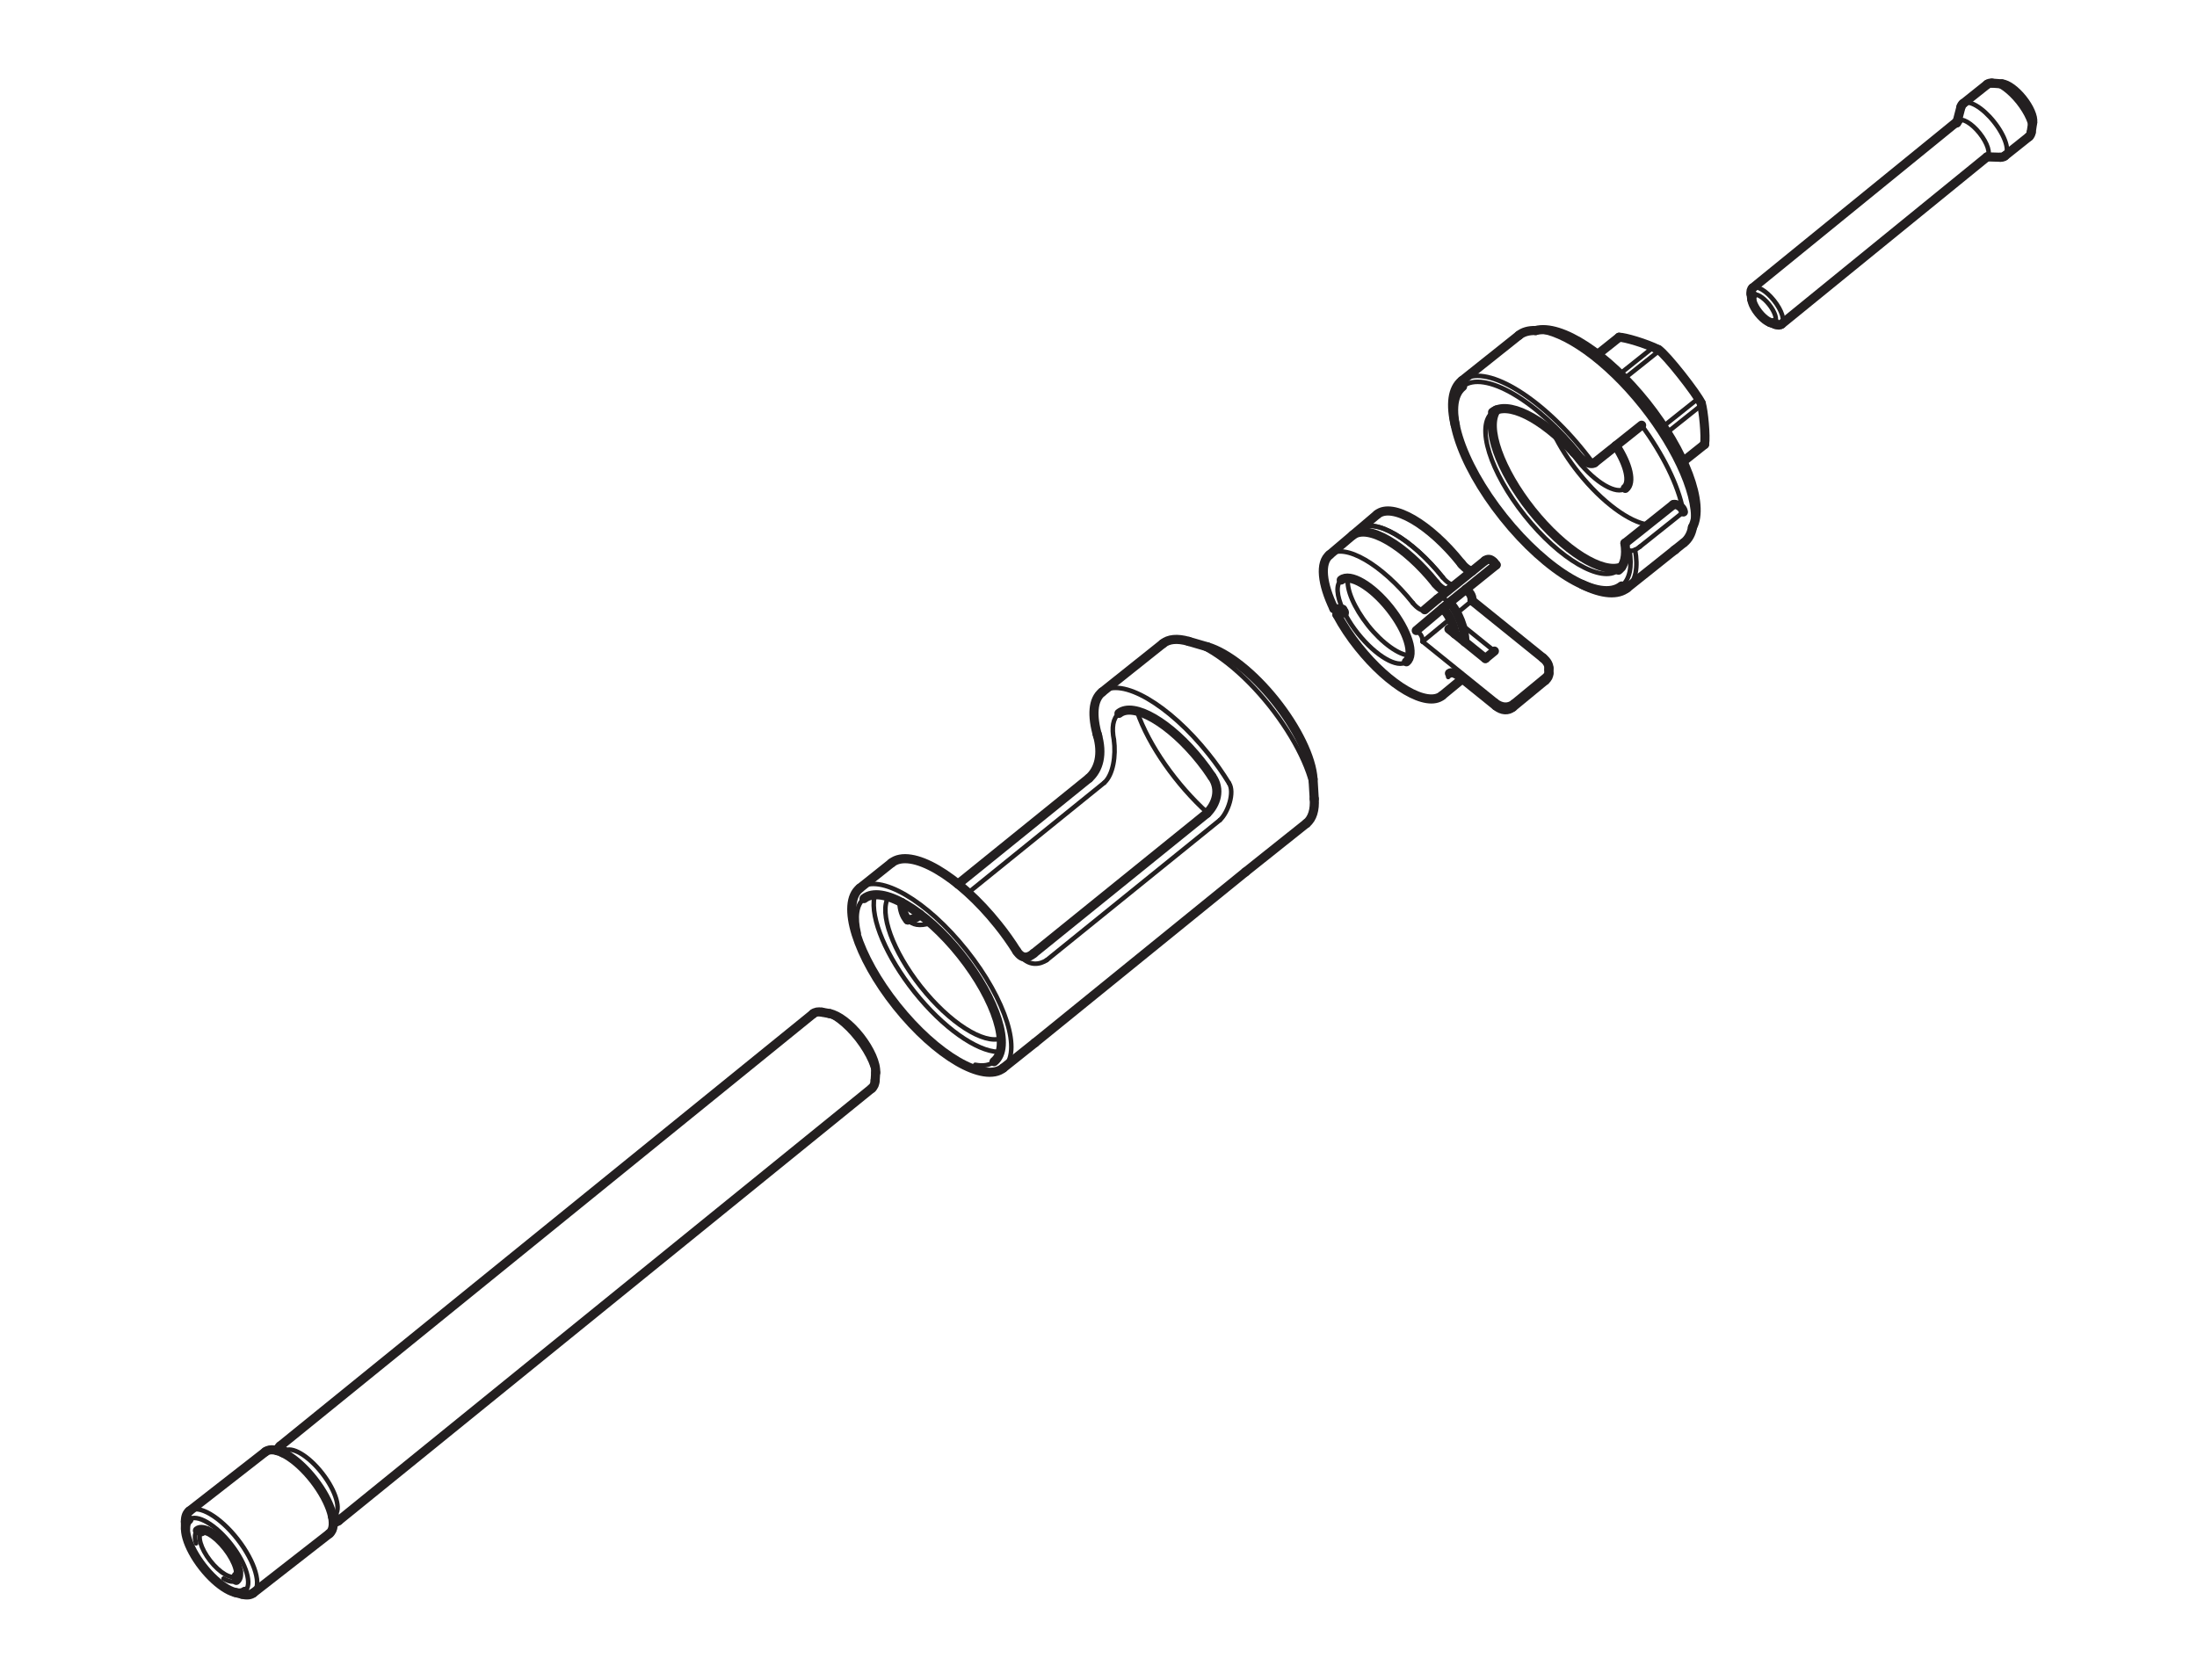 <?xml version="1.0" encoding="UTF-8" standalone="no"?>
<!-- Created with Inkscape (http://www.inkscape.org/) -->

<svg
   xmlns:dc="http://purl.org/dc/elements/1.1/"
   xmlns:cc="http://creativecommons.org/ns#"
   xmlns:rdf="http://www.w3.org/1999/02/22-rdf-syntax-ns#"
   xmlns:svg="http://www.w3.org/2000/svg"
   xmlns="http://www.w3.org/2000/svg"
   xmlns:sodipodi="http://sodipodi.sourceforge.net/DTD/sodipodi-0.dtd"
   xmlns:inkscape="http://www.inkscape.org/namespaces/inkscape"
   id="svg3336"
   version="1.1"
   inkscape:version="0.91 r13725"
   xml:space="preserve"
   width="301.181"
   height="230.315"
   viewBox="0 0 301.181 230.315"
   sodipodi:docname="3880199.svg"><defs
     id="defs3340"><clipPath
       clipPathUnits="userSpaceOnUse"
       id="clipPath3350"><path
         d="m 0,184.252 240.945,0 L 240.945,0 0,0 0,184.252 Z"
         id="path3352"
         inkscape:connector-curvature="0" /></clipPath></defs><sodipodi:namedview
     pagecolor="#ffffff"
     bordercolor="#666666"
     borderopacity="1"
     objecttolerance="10"
     gridtolerance="10"
     guidetolerance="10"
     inkscape:pageopacity="0"
     inkscape:pageshadow="2"
     inkscape:window-width="640"
     inkscape:window-height="480"
     id="namedview3338"
     showgrid="false"
     inkscape:zoom="4.2072813"
     inkscape:cx="150.59062"
     inkscape:cy="115.1575"
     inkscape:window-x="0"
     inkscape:window-y="0"
     inkscape:window-maximized="1"
     inkscape:current-layer="g3344" /><g
     id="g3344"
     inkscape:groupmode="layer"
     inkscape:label="3880199"
     transform="matrix(1.25,0,0,-1.25,0,230.315)"><g
       id="g3346"><g
         id="g3348"
         clip-path="url(#clipPath3350)"><g
           id="g3354"
           transform="translate(25.91,10.904)"><path
             d="M 0,0 C 0.602,0.468 0.137,2.071 -1.04,3.579 -2.215,5.088 -3.656,5.93 -4.258,5.461"
             style="fill:none;stroke:#231f20;stroke-width:1;stroke-linecap:round;stroke-linejoin:miter;stroke-miterlimit:4;stroke-dasharray:none;stroke-opacity:1"
             id="path3356"
             inkscape:connector-curvature="0" /></g><g
           id="g3358"
           transform="translate(21.652,16.365)"><path
             d="M 0,0 C -0.302,-0.235 -0.336,-0.754 -0.147,-1.401"
             style="fill:none;stroke:#231f20;stroke-width:0.499;stroke-linecap:round;stroke-linejoin:miter;stroke-miterlimit:4;stroke-dasharray:none;stroke-opacity:1"
             id="path3360"
             inkscape:connector-curvature="0" /></g><g
           id="g3362"
           transform="translate(24.516,11.104)"><path
             d="M 0,0 C 0.628,-0.369 1.115,-0.418 1.394,-0.199"
             style="fill:none;stroke:#231f20;stroke-width:0.499;stroke-linecap:round;stroke-linejoin:miter;stroke-miterlimit:4;stroke-dasharray:none;stroke-opacity:1"
             id="path3364"
             inkscape:connector-curvature="0" /></g><g
           id="g3366"
           transform="translate(26.844,9.706)"><path
             d="M 0,0 C 0.865,0.676 0.197,2.981 -1.495,5.149 -3.186,7.319 -5.26,8.53 -6.125,7.856"
             style="fill:none;stroke:#231f20;stroke-width:0.499;stroke-linecap:round;stroke-linejoin:miter;stroke-miterlimit:4;stroke-dasharray:none;stroke-opacity:1"
             id="path3368"
             inkscape:connector-curvature="0" /></g><g
           id="g3370"
           transform="translate(20.719,17.562)"><path
             d="M 0,0 C -0.867,-0.675 -0.196,-2.981 1.494,-5.151 3.185,-7.319 5.258,-8.532 6.125,-7.856"
             style="fill:none;stroke:#231f20;stroke-width:1;stroke-linecap:round;stroke-linejoin:miter;stroke-miterlimit:4;stroke-dasharray:none;stroke-opacity:1"
             id="path3372"
             inkscape:connector-curvature="0" /></g><g
           id="g3374"
           transform="translate(27.771,9.521)"><path
             d="M 0,0 C 0.99,0.773 0.224,3.411 -1.709,5.89 -3.645,8.37 -6.015,9.756 -7.004,8.983"
             style="fill:none;stroke:#231f20;stroke-width:0.499;stroke-linecap:round;stroke-linejoin:miter;stroke-miterlimit:4;stroke-dasharray:none;stroke-opacity:1"
             id="path3376"
             inkscape:connector-curvature="0" /></g><g
           id="g3378"
           transform="translate(20.767,18.505)"><path
             d="M 0,0 C -0.304,-0.235 -0.441,-0.646 -0.433,-1.151"
             style="fill:none;stroke:#231f20;stroke-width:1;stroke-linecap:round;stroke-linejoin:miter;stroke-miterlimit:4;stroke-dasharray:none;stroke-opacity:1"
             id="path3380"
             inkscape:connector-curvature="0" /></g><g
           id="g3382"
           transform="translate(26.547,9.384)"><path
             d="M 0,0 C 0.541,-0.141 0.956,-0.079 1.224,0.138"
             style="fill:none;stroke:#231f20;stroke-width:1;stroke-linecap:round;stroke-linejoin:miter;stroke-miterlimit:4;stroke-dasharray:none;stroke-opacity:1"
             id="path3384"
             inkscape:connector-curvature="0" /></g><g
           id="g3386"
           transform="translate(36.118,16.033)"><path
             d="M 0,0 C 0.99,0.771 0.226,3.408 -1.708,5.89 -3.643,8.369 -6.013,9.755 -7.004,8.982"
             style="fill:none;stroke:#231f20;stroke-width:1;stroke-linecap:round;stroke-linejoin:miter;stroke-miterlimit:4;stroke-dasharray:none;stroke-opacity:1"
             id="path3388"
             inkscape:connector-curvature="0" /></g><g
           id="g3390"
           transform="translate(27.771,9.521)"><path
             d="M 0,0 8.347,6.512"
             style="fill:none;stroke:#231f20;stroke-width:1;stroke-linecap:round;stroke-linejoin:miter;stroke-miterlimit:4;stroke-dasharray:none;stroke-opacity:1"
             id="path3392"
             inkscape:connector-curvature="0" /></g><g
           id="g3394"
           transform="translate(29.114,25.016)"><path
             d="M 0,0 -8.348,-6.511"
             style="fill:none;stroke:#231f20;stroke-width:1;stroke-linecap:round;stroke-linejoin:miter;stroke-miterlimit:4;stroke-dasharray:none;stroke-opacity:1"
             id="path3396"
             inkscape:connector-curvature="0" /></g><g
           id="g3398"
           transform="translate(30.73,25.649)"><path
             d="M 0,0 C -0.162,-0.125 -0.273,-0.304 -0.33,-0.514"
             style="fill:none;stroke:#231f20;stroke-width:1;stroke-linecap:round;stroke-linejoin:miter;stroke-miterlimit:4;stroke-dasharray:none;stroke-opacity:1"
             id="path3400"
             inkscape:connector-curvature="0" /></g><g
           id="g3402"
           transform="translate(36.549,17.252)"><path
             d="M 0,0 C 0.242,0.008 0.439,0.079 0.579,0.191"
             style="fill:none;stroke:#231f20;stroke-width:1;stroke-linecap:round;stroke-linejoin:miter;stroke-miterlimit:4;stroke-dasharray:none;stroke-opacity:1"
             id="path3404"
             inkscape:connector-curvature="0" /></g><g
           id="g3406"
           transform="translate(36.684,18.014)"><path
             d="m 0,0 c 0.779,0.608 0.177,2.683 -1.346,4.635 -1.52,1.951 -3.386,3.039 -4.165,2.432"
             style="fill:none;stroke:#231f20;stroke-width:0.499;stroke-linecap:round;stroke-linejoin:miter;stroke-miterlimit:4;stroke-dasharray:none;stroke-opacity:1"
             id="path3408"
             inkscape:connector-curvature="0" /></g><g
           id="g3410"
           transform="translate(31.173,25.081)"><path
             d="M 0,0 C -0.067,-0.052 -0.122,-0.115 -0.163,-0.179"
             style="fill:none;stroke:#231f20;stroke-width:1;stroke-linecap:round;stroke-linejoin:miter;stroke-miterlimit:4;stroke-dasharray:none;stroke-opacity:1"
             id="path3412"
             inkscape:connector-curvature="0" /></g><g
           id="g3414"
           transform="translate(36.469,17.899)"><path
             d="M 0,0 C 0.084,0.029 0.157,0.068 0.215,0.114"
             style="fill:none;stroke:#231f20;stroke-width:1;stroke-linecap:round;stroke-linejoin:miter;stroke-miterlimit:4;stroke-dasharray:none;stroke-opacity:1"
             id="path3416"
             inkscape:connector-curvature="0" /></g><g
           id="g3418"
           transform="translate(37.141,17.454)"><path
             d="M 0,0 58.459,47.416"
             style="fill:none;stroke:#231f20;stroke-width:1;stroke-linecap:round;stroke-linejoin:miter;stroke-miterlimit:4;stroke-dasharray:none;stroke-opacity:1"
             id="path3420"
             inkscape:connector-curvature="0" /></g><g
           id="g3422"
           transform="translate(30.729,25.649)"><path
             d="M 0,0 58.452,47.409"
             style="fill:none;stroke:#231f20;stroke-width:1;stroke-linecap:round;stroke-linejoin:miter;stroke-miterlimit:4;stroke-dasharray:none;stroke-opacity:1"
             id="path3424"
             inkscape:connector-curvature="0" /></g><g
           id="g3426"
           transform="translate(96.033,66.597)"><path
             d="M 0,0 C 0.067,0.994 -0.623,2.52 -1.688,3.894 -2.806,5.327 -4.109,6.299 -5.051,6.479"
             style="fill:none;stroke:#231f20;stroke-width:1;stroke-linecap:round;stroke-linejoin:miter;stroke-miterlimit:4;stroke-dasharray:none;stroke-opacity:1"
             id="path3428"
             inkscape:connector-curvature="0" /></g><g
           id="g3430"
           transform="translate(90.982,73.075)"><path
             d="M 0,0 -0.846,0.155"
             style="fill:none;stroke:#231f20;stroke-width:1;stroke-linecap:round;stroke-linejoin:miter;stroke-miterlimit:4;stroke-dasharray:none;stroke-opacity:1"
             id="path3432"
             inkscape:connector-curvature="0" /></g><g
           id="g3434"
           transform="translate(95.977,65.74)"><path
             d="M 0,0 0.056,0.856"
             style="fill:none;stroke:#231f20;stroke-width:1;stroke-linecap:round;stroke-linejoin:miter;stroke-miterlimit:4;stroke-dasharray:none;stroke-opacity:1"
             id="path3436"
             inkscape:connector-curvature="0" /></g><g
           id="g3438"
           transform="translate(109.014,67.804)"><path
             d="m 0,0 c 1.92,1.529 0.283,6.773 -3.652,11.712 -3.938,4.937 -8.683,7.701 -10.603,6.172"
             style="fill:none;stroke:#231f20;stroke-width:1;stroke-linecap:round;stroke-linejoin:miter;stroke-miterlimit:4;stroke-dasharray:none;stroke-opacity:1"
             id="path3440"
             inkscape:connector-curvature="0" /></g><g
           id="g3442"
           transform="translate(94.759,85.688)"><path
             d="M 0,0 C -0.84,-0.67 -0.998,-2.057 -0.582,-3.8"
             style="fill:none;stroke:#231f20;stroke-width:0.499;stroke-linecap:round;stroke-linejoin:miter;stroke-miterlimit:4;stroke-dasharray:none;stroke-opacity:1"
             id="path3444"
             inkscape:connector-curvature="0" /></g><g
           id="g3446"
           transform="translate(106.951,67.457)"><path
             d="M 0,0 C 0.911,-0.173 1.61,-0.033 2.063,0.347"
             style="fill:none;stroke:#231f20;stroke-width:0.499;stroke-linecap:round;stroke-linejoin:miter;stroke-miterlimit:4;stroke-dasharray:none;stroke-opacity:1"
             id="path3448"
             inkscape:connector-curvature="0" /></g><g
           id="g3450"
           transform="translate(110.025,67.101)"><path
             d="m 0,0 c 2.116,1.687 0.313,7.471 -4.031,12.92 -4.341,5.448 -9.579,8.497 -11.695,6.81"
             style="fill:none;stroke:#231f20;stroke-width:0.499;stroke-linecap:round;stroke-linejoin:miter;stroke-miterlimit:4;stroke-dasharray:none;stroke-opacity:1"
             id="path3452"
             inkscape:connector-curvature="0" /></g><g
           id="g3454"
           transform="translate(94.299,86.831)"><path
             d="m 0,0 c -2.117,-1.687 -0.312,-7.473 4.03,-12.921 4.343,-5.448 9.579,-8.497 11.696,-6.809"
             style="fill:none;stroke:#231f20;stroke-width:1;stroke-linecap:round;stroke-linejoin:miter;stroke-miterlimit:4;stroke-dasharray:none;stroke-opacity:1"
             id="path3456"
             inkscape:connector-curvature="0" /></g><g
           id="g3458"
           transform="translate(111.506,79.926)"><path
             d="m 0,0 c -0.642,1.024 -1.348,2.01 -2.036,2.864 -4.343,5.449 -9.579,8.498 -11.695,6.811"
             style="fill:none;stroke:#231f20;stroke-width:1;stroke-linecap:round;stroke-linejoin:miter;stroke-miterlimit:4;stroke-dasharray:none;stroke-opacity:1"
             id="path3460"
             inkscape:connector-curvature="0" /></g><g
           id="g3462"
           transform="translate(94.299,86.831)"><path
             d="M 0,0 3.476,2.77"
             style="fill:none;stroke:#231f20;stroke-width:1;stroke-linecap:round;stroke-linejoin:miter;stroke-miterlimit:4;stroke-dasharray:none;stroke-opacity:1"
             id="path3464"
             inkscape:connector-curvature="0" /></g><g
           id="g3466"
           transform="translate(110.025,67.101)"><path
             d="M 0,0 3.476,2.771"
             style="fill:none;stroke:#231f20;stroke-width:1;stroke-linecap:round;stroke-linejoin:miter;stroke-miterlimit:4;stroke-dasharray:none;stroke-opacity:1"
             id="path3468"
             inkscape:connector-curvature="0" /></g><g
           id="g3470"
           transform="translate(95.901,85.889)"><path
             d="m 0,0 c -0.491,-2.383 1.346,-6.602 4.377,-10.426 3.153,-3.954 6.824,-6.512 9.185,-6.589"
             style="fill:none;stroke:#231f20;stroke-width:0.499;stroke-linecap:round;stroke-linejoin:miter;stroke-miterlimit:4;stroke-dasharray:none;stroke-opacity:1"
             id="path3472"
             inkscape:connector-curvature="0" /></g><g
           id="g3474"
           transform="translate(97.432,85.87)"><path
             d="m 0,0 c -1.06,-1.77 0.492,-5.968 3.543,-9.835 3.159,-3.987 6.921,-6.367 8.836,-5.678"
             style="fill:none;stroke:#231f20;stroke-width:0.499;stroke-linecap:round;stroke-linejoin:miter;stroke-miterlimit:4;stroke-dasharray:none;stroke-opacity:1"
             id="path3476"
             inkscape:connector-curvature="0" /></g><g
           id="g3478"
           transform="translate(99.557,83.346)"><path
             d="M 0,0 C 0.605,0.057 1.033,0.255 1.338,0.611"
             style="fill:none;stroke:#231f20;stroke-width:1;stroke-linecap:round;stroke-linejoin:miter;stroke-miterlimit:4;stroke-dasharray:none;stroke-opacity:1"
             id="path3480"
             inkscape:connector-curvature="0" /></g><g
           id="g3482"
           transform="translate(99.562,83.34)"><path
             d="M 0,0 C 0.487,-0.52 1.278,-0.734 2.492,-0.331"
             style="fill:none;stroke:#231f20;stroke-width:0.499;stroke-linecap:round;stroke-linejoin:miter;stroke-miterlimit:4;stroke-dasharray:none;stroke-opacity:1"
             id="path3484"
             inkscape:connector-curvature="0" /></g><g
           id="g3486"
           transform="translate(98.891,85.256)"><path
             d="M 0,0 C 0.038,-0.736 0.233,-1.449 0.671,-1.916"
             style="fill:none;stroke:#231f20;stroke-width:1;stroke-linecap:round;stroke-linejoin:miter;stroke-miterlimit:4;stroke-dasharray:none;stroke-opacity:1"
             id="path3488"
             inkscape:connector-curvature="0" /></g><g
           id="g3490"
           transform="translate(105.066,87.281)"><path
             d="M 0,0 14.346,11.603"
             style="fill:none;stroke:#231f20;stroke-width:1;stroke-linecap:round;stroke-linejoin:miter;stroke-miterlimit:4;stroke-dasharray:none;stroke-opacity:1"
             id="path3492"
             inkscape:connector-curvature="0" /></g><g
           id="g3494"
           transform="translate(119.412,98.884)"><path
             d="M 0,0 C 1.087,0.971 1.575,2.627 0.904,4.877"
             style="fill:none;stroke:#231f20;stroke-width:1;stroke-linecap:round;stroke-linejoin:miter;stroke-miterlimit:4;stroke-dasharray:none;stroke-opacity:1"
             id="path3496"
             inkscape:connector-curvature="0" /></g><g
           id="g3498"
           transform="translate(106.179,86.325)"><path
             d="M 0,0 14.927,12.074"
             style="fill:none;stroke:#231f20;stroke-width:0.499;stroke-linecap:round;stroke-linejoin:miter;stroke-miterlimit:4;stroke-dasharray:none;stroke-opacity:1"
             id="path3500"
             inkscape:connector-curvature="0" /></g><g
           id="g3502"
           transform="translate(121.106,98.399)"><path
             d="M 0,0 C 0.975,0.87 1.29,2.957 1.056,4.707"
             style="fill:none;stroke:#231f20;stroke-width:0.499;stroke-linecap:round;stroke-linejoin:miter;stroke-miterlimit:4;stroke-dasharray:none;stroke-opacity:1"
             id="path3504"
             inkscape:connector-curvature="0" /></g><g
           id="g3506"
           transform="translate(134.783,98.355)"><path
             d="m 0,0 c -0.692,1.13 -1.465,2.222 -2.227,3.17 -4.341,5.449 -9.578,8.498 -11.694,6.811"
             style="fill:none;stroke:#231f20;stroke-width:0.499;stroke-linecap:round;stroke-linejoin:miter;stroke-miterlimit:4;stroke-dasharray:none;stroke-opacity:1"
             id="path3508"
             inkscape:connector-curvature="0" /></g><g
           id="g3510"
           transform="translate(120.862,108.336)"><path
             d="M 0,0 C -1.024,-0.817 -1.13,-2.59 -0.478,-4.816"
             style="fill:none;stroke:#231f20;stroke-width:1;stroke-linecap:round;stroke-linejoin:miter;stroke-miterlimit:4;stroke-dasharray:none;stroke-opacity:1"
             id="path3512"
             inkscape:connector-curvature="0" /></g><g
           id="g3514"
           transform="translate(132.894,99.101)"><path
             d="M 0,0 C -0.404,0.609 -0.836,1.197 -1.242,1.703 -4.56,5.865 -8.56,8.195 -10.176,6.905"
             style="fill:none;stroke:#231f20;stroke-width:1;stroke-linecap:round;stroke-linejoin:miter;stroke-miterlimit:4;stroke-dasharray:none;stroke-opacity:1"
             id="path3516"
             inkscape:connector-curvature="0" /></g><g
           id="g3518"
           transform="translate(122.719,106.006)"><path
             d="M 0,0 C -0.662,-0.526 -0.822,-1.578 -0.557,-2.9"
             style="fill:none;stroke:#231f20;stroke-width:0.499;stroke-linecap:round;stroke-linejoin:miter;stroke-miterlimit:4;stroke-dasharray:none;stroke-opacity:1"
             id="path3520"
             inkscape:connector-curvature="0" /></g><g
           id="g3522"
           transform="translate(132.894,99.101)"><path
             d="M 0,0 C 1.046,-1.439 0.478,-3.077 -0.533,-4.062"
             style="fill:none;stroke:#231f20;stroke-width:1;stroke-linecap:round;stroke-linejoin:miter;stroke-miterlimit:4;stroke-dasharray:none;stroke-opacity:1"
             id="path3524"
             inkscape:connector-curvature="0" /></g><g
           id="g3526"
           transform="translate(113.369,79.679)"><path
             d="M 0,0 18.992,15.36"
             style="fill:none;stroke:#231f20;stroke-width:1;stroke-linecap:round;stroke-linejoin:miter;stroke-miterlimit:4;stroke-dasharray:none;stroke-opacity:1"
             id="path3528"
             inkscape:connector-curvature="0" /></g><g
           id="g3530"
           transform="translate(113.369,79.679)"><path
             d="M 0,0 C -0.591,-0.503 -1.257,-0.678 -1.863,0.247"
             style="fill:none;stroke:#231f20;stroke-width:1;stroke-linecap:round;stroke-linejoin:miter;stroke-miterlimit:4;stroke-dasharray:none;stroke-opacity:1"
             id="path3532"
             inkscape:connector-curvature="0" /></g><g
           id="g3534"
           transform="translate(114.794,78.941)"><path
             d="M 0,0 18.993,15.362"
             style="fill:none;stroke:#231f20;stroke-width:0.499;stroke-linecap:round;stroke-linejoin:miter;stroke-miterlimit:4;stroke-dasharray:none;stroke-opacity:1"
             id="path3536"
             inkscape:connector-curvature="0" /></g><g
           id="g3538"
           transform="translate(133.787,94.303)"><path
             d="M 0,0 C 0.89,0.811 1.645,3.054 1,4.043"
             style="fill:none;stroke:#231f20;stroke-width:0.499;stroke-linecap:round;stroke-linejoin:miter;stroke-miterlimit:4;stroke-dasharray:none;stroke-opacity:1"
             id="path3540"
             inkscape:connector-curvature="0" /></g><g
           id="g3542"
           transform="translate(114.794,78.941)"><path
             d="M 0,0 C -0.632,-0.417 -2.009,-0.896 -3.16,0.808"
             style="fill:none;stroke:#231f20;stroke-width:0.499;stroke-linecap:round;stroke-linejoin:miter;stroke-miterlimit:4;stroke-dasharray:none;stroke-opacity:1"
             id="path3544"
             inkscape:connector-curvature="0" /></g><g
           id="g3546"
           transform="translate(113.514,69.881)"><path
             d="M 0,0 23.085,18.735"
             style="fill:none;stroke:#231f20;stroke-width:1;stroke-linecap:round;stroke-linejoin:miter;stroke-miterlimit:4;stroke-dasharray:none;stroke-opacity:1"
             id="path3548"
             inkscape:connector-curvature="0" /></g><g
           id="g3550"
           transform="translate(136.588,88.606)"><path
             d="M 0,0 6.687,5.332"
             style="fill:none;stroke:#231f20;stroke-width:1;stroke-linecap:round;stroke-linejoin:miter;stroke-miterlimit:4;stroke-dasharray:none;stroke-opacity:1"
             id="path3552"
             inkscape:connector-curvature="0" /></g><g
           id="g3554"
           transform="translate(120.862,108.336)"><path
             d="M 0,0 6.671,5.318"
             style="fill:none;stroke:#231f20;stroke-width:1;stroke-linecap:round;stroke-linejoin:miter;stroke-miterlimit:4;stroke-dasharray:none;stroke-opacity:1"
             id="path3556"
             inkscape:connector-curvature="0" /></g><g
           id="g3558"
           transform="translate(124.695,106.225)"><path
             d="M 0,0 C 1.291,-3.769 4.354,-8.077 7.725,-11.126"
             style="fill:none;stroke:#231f20;stroke-width:0.499;stroke-linecap:round;stroke-linejoin:miter;stroke-miterlimit:4;stroke-dasharray:none;stroke-opacity:1"
             id="path3560"
             inkscape:connector-curvature="0" /></g><g
           id="g3562"
           transform="translate(144.002,98.788)"><path
             d="m 0,0 c -0.141,2.343 -1.774,5.625 -4.117,8.577 -2.475,3.106 -5.297,5.284 -7.444,5.928"
             style="fill:none;stroke:#231f20;stroke-width:1;stroke-linecap:round;stroke-linejoin:miter;stroke-miterlimit:4;stroke-dasharray:none;stroke-opacity:1"
             id="path3564"
             inkscape:connector-curvature="0" /></g><g
           id="g3566"
           transform="translate(132.441,113.293)"><path
             d="M 0,0 -2.074,0.607"
             style="fill:none;stroke:#231f20;stroke-width:1;stroke-linecap:round;stroke-linejoin:miter;stroke-miterlimit:4;stroke-dasharray:none;stroke-opacity:1"
             id="path3568"
             inkscape:connector-curvature="0" /></g><g
           id="g3570"
           transform="translate(144.131,96.63)"><path
             d="M 0,0 -0.129,2.159"
             style="fill:none;stroke:#231f20;stroke-width:1;stroke-linecap:round;stroke-linejoin:miter;stroke-miterlimit:4;stroke-dasharray:none;stroke-opacity:1"
             id="path3572"
             inkscape:connector-curvature="0" /></g><g
           id="g3574"
           transform="translate(143.275,93.937)"><path
             d="M 0,0 C 0.668,0.544 0.937,1.505 0.855,2.693"
             style="fill:none;stroke:#231f20;stroke-width:1;stroke-linecap:round;stroke-linejoin:miter;stroke-miterlimit:4;stroke-dasharray:none;stroke-opacity:1"
             id="path3576"
             inkscape:connector-curvature="0" /></g><g
           id="g3578"
           transform="translate(130.367,113.9)"><path
             d="M 0,0 C -1.27,0.373 -2.229,0.254 -2.834,-0.246"
             style="fill:none;stroke:#231f20;stroke-width:1;stroke-linecap:round;stroke-linejoin:miter;stroke-miterlimit:4;stroke-dasharray:none;stroke-opacity:1"
             id="path3580"
             inkscape:connector-curvature="0" /></g><g
           id="g3582"
           transform="translate(144.131,96.63)"><path
             d="m 0,0 c -0.168,2.791 -2.115,6.698 -4.902,10.212 -2.947,3.698 -6.305,6.291 -8.862,7.058"
             style="fill:none;stroke:#231f20;stroke-width:0.499;stroke-linecap:round;stroke-linejoin:miter;stroke-miterlimit:4;stroke-dasharray:none;stroke-opacity:1"
             id="path3584"
             inkscape:connector-curvature="0" /></g><g
           id="g3586"
           transform="translate(95.598,64.869)"><path
             d="M 0,0 C 0.235,0.189 0.36,0.498 0.379,0.871"
             style="fill:none;stroke:#231f20;stroke-width:1;stroke-linecap:round;stroke-linejoin:miter;stroke-miterlimit:4;stroke-dasharray:none;stroke-opacity:1"
             id="path3588"
             inkscape:connector-curvature="0" /></g><g
           id="g3590"
           transform="translate(90.138,73.231)"><path
             d="M 0,0 C -0.42,0.077 -0.743,0.008 -0.956,-0.17"
             style="fill:none;stroke:#231f20;stroke-width:1;stroke-linecap:round;stroke-linejoin:miter;stroke-miterlimit:4;stroke-dasharray:none;stroke-opacity:1"
             id="path3592"
             inkscape:connector-curvature="0" /></g><g
           id="g3594"
           transform="translate(95.977,65.74)"><path
             d="m 0,0 c 0.075,1.148 -0.721,2.912 -1.952,4.5 -1.293,1.659 -2.8,2.781 -3.887,2.99"
             style="fill:none;stroke:#231f20;stroke-width:0.499;stroke-linecap:round;stroke-linejoin:miter;stroke-miterlimit:4;stroke-dasharray:none;stroke-opacity:1"
             id="path3596"
             inkscape:connector-curvature="0" /></g><g
           id="g3598"
           transform="translate(154.242,111.665)"><path
             d="M 0,0 C 0.961,0.767 0.143,3.397 -1.832,5.873 -3.807,8.349 -6.186,9.734 -7.148,8.968"
             style="fill:none;stroke:#231f20;stroke-width:1;stroke-linecap:round;stroke-linejoin:miter;stroke-miterlimit:4;stroke-dasharray:none;stroke-opacity:1"
             id="path3600"
             inkscape:connector-curvature="0" /></g><g
           id="g3602"
           transform="translate(147.094,120.633)"><path
             d="M 0,0 C -0.609,-0.486 -0.504,-1.724 0.17,-3.212"
             style="fill:none;stroke:#231f20;stroke-width:0.499;stroke-linecap:round;stroke-linejoin:miter;stroke-miterlimit:4;stroke-dasharray:none;stroke-opacity:1"
             id="path3604"
             inkscape:connector-curvature="0" /></g><g
           id="g3606"
           transform="translate(147.59,116.763)"><path
             d="M 0,0 C 0.383,-0.706 0.85,-1.397 1.335,-2.003 3.311,-4.479 5.689,-5.864 6.652,-5.098"
             style="fill:none;stroke:#231f20;stroke-width:0.499;stroke-linecap:round;stroke-linejoin:miter;stroke-miterlimit:4;stroke-dasharray:none;stroke-opacity:1"
             id="path3608"
             inkscape:connector-curvature="0" /></g><g
           id="g3610"
           transform="translate(160.34,122.346)"><path
             d="m 0,0 c -0.045,0.057 -0.091,0.112 -0.129,0.16 -3.4,4.268 -7.503,6.656 -9.159,5.335"
             style="fill:none;stroke:#231f20;stroke-width:1;stroke-linecap:round;stroke-linejoin:miter;stroke-miterlimit:4;stroke-dasharray:none;stroke-opacity:1"
             id="path3612"
             inkscape:connector-curvature="0" /></g><g
           id="g3614"
           transform="translate(151.052,127.841)"><path
             d="M 0,0 C -0.014,-0.01 -0.026,-0.021 -0.036,-0.029"
             style="fill:none;stroke:#231f20;stroke-width:0.499;stroke-linecap:round;stroke-linejoin:miter;stroke-miterlimit:4;stroke-dasharray:none;stroke-opacity:1"
             id="path3616"
             inkscape:connector-curvature="0" /></g><g
           id="g3618"
           transform="translate(145.785,123.373)"><path
             d="M 0,0 5.23,4.439"
             style="fill:none;stroke:#231f20;stroke-width:1;stroke-linecap:round;stroke-linejoin:miter;stroke-miterlimit:4;stroke-dasharray:none;stroke-opacity:1"
             id="path3620"
             inkscape:connector-curvature="0" /></g><g
           id="g3622"
           transform="translate(158.157,107.963)"><path
             d="M 0,0 2.224,1.833"
             style="fill:none;stroke:#231f20;stroke-width:1;stroke-linecap:round;stroke-linejoin:miter;stroke-miterlimit:4;stroke-dasharray:none;stroke-opacity:1"
             id="path3624"
             inkscape:connector-curvature="0" /></g><g
           id="g3626"
           transform="translate(158.139,107.948)"><path
             d="M 0,0 C 0.005,0.005 0.012,0.01 0.019,0.015"
             style="fill:none;stroke:#231f20;stroke-width:0.499;stroke-linecap:round;stroke-linejoin:miter;stroke-miterlimit:4;stroke-dasharray:none;stroke-opacity:1"
             id="path3628"
             inkscape:connector-curvature="0" /></g><g
           id="g3630"
           transform="translate(154.943,118.114)"><path
             d="M 0,0 C -3.396,4.242 -7.471,6.602 -9.123,5.289"
             style="fill:none;stroke:#231f20;stroke-width:0.499;stroke-linecap:round;stroke-linejoin:miter;stroke-miterlimit:4;stroke-dasharray:none;stroke-opacity:1"
             id="path3632"
             inkscape:connector-curvature="0" /></g><g
           id="g3634"
           transform="translate(145.82,123.403)"><path
             d="M 0,0 C -1.101,-0.879 -0.848,-3.173 0.467,-5.908"
             style="fill:none;stroke:#231f20;stroke-width:1;stroke-linecap:round;stroke-linejoin:miter;stroke-miterlimit:4;stroke-dasharray:none;stroke-opacity:1"
             id="path3636"
             inkscape:connector-curvature="0" /></g><g
           id="g3638"
           transform="translate(146.622,116.836)"><path
             d="m 0,0 c 0.666,-1.25 1.489,-2.476 2.355,-3.553 3.402,-4.268 7.503,-6.657 9.162,-5.335"
             style="fill:none;stroke:#231f20;stroke-width:1;stroke-linecap:round;stroke-linejoin:miter;stroke-miterlimit:4;stroke-dasharray:none;stroke-opacity:1"
             id="path3640"
             inkscape:connector-curvature="0" /></g><g
           id="g3642"
           transform="translate(158.864,118.082)"><path
             d="M 0,0 5.214,4.205"
             style="fill:none;stroke:#231f20;stroke-width:1;stroke-linecap:round;stroke-linejoin:miter;stroke-miterlimit:4;stroke-dasharray:none;stroke-opacity:1"
             id="path3644"
             inkscape:connector-curvature="0" /></g><g
           id="g3646"
           transform="translate(158.864,118.082)"><path
             d="M 0,0 -3.544,-2.991"
             style="fill:none;stroke:#231f20;stroke-width:1;stroke-linecap:round;stroke-linejoin:miter;stroke-miterlimit:4;stroke-dasharray:none;stroke-opacity:1"
             id="path3648"
             inkscape:connector-curvature="0" /></g><g
           id="g3650"
           transform="translate(164.059,107.381)"><path
             d="M 0,0 C 0.664,-0.536 1.335,-0.554 1.839,-0.142"
             style="fill:none;stroke:#231f20;stroke-width:0.499;stroke-linecap:round;stroke-linejoin:miter;stroke-miterlimit:4;stroke-dasharray:none;stroke-opacity:1"
             id="path3652"
             inkscape:connector-curvature="0" /></g><g
           id="g3654"
           transform="translate(156.014,113.878)"><path
             d="M 0,0 8.045,-6.497"
             style="fill:none;stroke:#231f20;stroke-width:0.499;stroke-linecap:round;stroke-linejoin:miter;stroke-miterlimit:4;stroke-dasharray:none;stroke-opacity:1"
             id="path3656"
             inkscape:connector-curvature="0" /></g><g
           id="g3658"
           transform="translate(169.465,110.177)"><path
             d="M 0,0 C 0.225,0.183 0.354,0.398 0.392,0.616"
             style="fill:none;stroke:#231f20;stroke-width:0.499;stroke-linecap:round;stroke-linejoin:miter;stroke-miterlimit:4;stroke-dasharray:none;stroke-opacity:1"
             id="path3660"
             inkscape:connector-curvature="0" /></g><g
           id="g3662"
           transform="translate(169.856,110.793)"><path
             d="M 0,0 C 0.084,0.447 -0.167,0.912 -0.641,1.294"
             style="fill:none;stroke:#231f20;stroke-width:1;stroke-linecap:round;stroke-linejoin:miter;stroke-miterlimit:4;stroke-dasharray:none;stroke-opacity:1"
             id="path3664"
             inkscape:connector-curvature="0" /></g><g
           id="g3666"
           transform="translate(165.898,107.239)"><path
             d="M 0,0 3.568,2.938"
             style="fill:none;stroke:#231f20;stroke-width:0.499;stroke-linecap:round;stroke-linejoin:miter;stroke-miterlimit:4;stroke-dasharray:none;stroke-opacity:1"
             id="path3668"
             inkscape:connector-curvature="0" /></g><g
           id="g3670"
           transform="translate(161.441,118.365)"><path
             d="M 0,0 7.774,-6.277"
             style="fill:none;stroke:#231f20;stroke-width:1;stroke-linecap:round;stroke-linejoin:miter;stroke-miterlimit:4;stroke-dasharray:none;stroke-opacity:1"
             id="path3672"
             inkscape:connector-curvature="0" /></g><g
           id="g3674"
           transform="translate(158.61,118.383)"><path
             d="M 0,0 C -0.309,0.362 -0.679,0.401 -0.975,0.156"
             style="fill:none;stroke:#231f20;stroke-width:0.499;stroke-linecap:round;stroke-linejoin:miter;stroke-miterlimit:4;stroke-dasharray:none;stroke-opacity:1"
             id="path3676"
             inkscape:connector-curvature="0" /></g><g
           id="g3678"
           transform="translate(158.864,118.082)"><path
             d="M 0,0 -0.254,0.301"
             style="fill:none;stroke:#231f20;stroke-width:0.499;stroke-linecap:round;stroke-linejoin:miter;stroke-miterlimit:4;stroke-dasharray:none;stroke-opacity:1"
             id="path3680"
             inkscape:connector-curvature="0" /></g><g
           id="g3682"
           transform="translate(154.938,118.123)"><path
             d="M 0,0 C 0.486,-0.609 1.072,-0.945 1.307,-0.758"
             style="fill:none;stroke:#231f20;stroke-width:0.499;stroke-linecap:round;stroke-linejoin:miter;stroke-miterlimit:4;stroke-dasharray:none;stroke-opacity:1"
             id="path3684"
             inkscape:connector-curvature="0" /></g><g
           id="g3686"
           transform="translate(157.636,118.539)"><path
             d="M 0,0 -1.387,-1.169"
             style="fill:none;stroke:#231f20;stroke-width:1;stroke-linecap:round;stroke-linejoin:miter;stroke-miterlimit:4;stroke-dasharray:none;stroke-opacity:1"
             id="path3688"
             inkscape:connector-curvature="0" /></g><g
           id="g3690"
           transform="translate(155.32,115.091)"><path
             d="M 0,0 C 0.354,-0.239 0.725,-0.593 0.693,-1.213"
             style="fill:none;stroke:#231f20;stroke-width:0.499;stroke-linecap:round;stroke-linejoin:miter;stroke-miterlimit:4;stroke-dasharray:none;stroke-opacity:1"
             id="path3692"
             inkscape:connector-curvature="0" /></g><g
           id="g3694"
           transform="translate(160.744,119.599)"><path
             d="M 0,0 C 0.354,-0.239 0.729,-0.614 0.697,-1.234"
             style="fill:none;stroke:#231f20;stroke-width:1;stroke-linecap:round;stroke-linejoin:miter;stroke-miterlimit:4;stroke-dasharray:none;stroke-opacity:1"
             id="path3696"
             inkscape:connector-curvature="0" /></g><g
           id="g3698"
           transform="translate(156.014,113.878)"><path
             d="M 0,0 3.028,2.503"
             style="fill:none;stroke:#231f20;stroke-width:0.499;stroke-linecap:round;stroke-linejoin:miter;stroke-miterlimit:4;stroke-dasharray:none;stroke-opacity:1"
             id="path3700"
             inkscape:connector-curvature="0" /></g><g
           id="g3702"
           transform="translate(159.79,116.999)"><path
             d="M 0,0 1.651,1.366"
             style="fill:none;stroke:#231f20;stroke-width:0.499;stroke-linecap:round;stroke-linejoin:miter;stroke-miterlimit:4;stroke-dasharray:none;stroke-opacity:1"
             id="path3704"
             inkscape:connector-curvature="0" /></g><g
           id="g3706"
           transform="translate(163.824,122.587)"><path
             d="M 0,0 C -0.309,0.363 -0.678,0.403 -0.975,0.157"
             style="fill:none;stroke:#231f20;stroke-width:1;stroke-linecap:round;stroke-linejoin:miter;stroke-miterlimit:4;stroke-dasharray:none;stroke-opacity:1"
             id="path3708"
             inkscape:connector-curvature="0" /></g><g
           id="g3710"
           transform="translate(164.078,122.287)"><path
             d="M 0,0 -0.254,0.3"
             style="fill:none;stroke:#231f20;stroke-width:1;stroke-linecap:round;stroke-linejoin:miter;stroke-miterlimit:4;stroke-dasharray:none;stroke-opacity:1"
             id="path3712"
             inkscape:connector-curvature="0" /></g><g
           id="g3714"
           transform="translate(160.247,122.461)"><path
             d="M 0,0 C 0.425,-0.534 0.927,-0.87 1.218,-0.832"
             style="fill:none;stroke:#231f20;stroke-width:1;stroke-linecap:round;stroke-linejoin:miter;stroke-miterlimit:4;stroke-dasharray:none;stroke-opacity:1"
             id="path3716"
             inkscape:connector-curvature="0" /></g><g
           id="g3718"
           transform="translate(157.65,118.551)"><path
             d="M 0,0 5.214,4.204"
             style="fill:none;stroke:#231f20;stroke-width:1;stroke-linecap:round;stroke-linejoin:miter;stroke-miterlimit:4;stroke-dasharray:none;stroke-opacity:1"
             id="path3720"
             inkscape:connector-curvature="0" /></g><g
           id="g3722"
           transform="translate(164.059,106.826)"><path
             d="M 0,0 C 0.664,-0.537 1.335,-0.554 1.839,-0.143"
             style="fill:none;stroke:#231f20;stroke-width:1;stroke-linecap:round;stroke-linejoin:miter;stroke-miterlimit:4;stroke-dasharray:none;stroke-opacity:1"
             id="path3724"
             inkscape:connector-curvature="0" /></g><g
           id="g3726"
           transform="translate(169.466,109.621)"><path
             d="M 0,0 C 0.278,0.23 0.41,0.508 0.406,0.791"
             style="fill:none;stroke:#231f20;stroke-width:1;stroke-linecap:round;stroke-linejoin:miter;stroke-miterlimit:4;stroke-dasharray:none;stroke-opacity:1"
             id="path3728"
             inkscape:connector-curvature="0" /></g><g
           id="g3730"
           transform="translate(165.898,106.683)"><path
             d="M 0,0 3.568,2.938"
             style="fill:none;stroke:#231f20;stroke-width:1;stroke-linecap:round;stroke-linejoin:miter;stroke-miterlimit:4;stroke-dasharray:none;stroke-opacity:1"
             id="path3732"
             inkscape:connector-curvature="0" /></g><g
           id="g3734"
           transform="translate(160.079,110.038)"><path
             d="M 0,0 C -0.496,0.401 -0.91,0.519 -1.118,0.356"
             style="fill:none;stroke:#231f20;stroke-width:1;stroke-linecap:round;stroke-linejoin:miter;stroke-miterlimit:4;stroke-dasharray:none;stroke-opacity:1"
             id="path3736"
             inkscape:connector-curvature="0" /></g><g
           id="g3738"
           transform="translate(158.961,110.394)"><path
             d="M 0,0 C -0.102,-0.081 -0.146,-0.223 -0.135,-0.4"
             style="fill:none;stroke:#231f20;stroke-width:0.499;stroke-linecap:round;stroke-linejoin:miter;stroke-miterlimit:4;stroke-dasharray:none;stroke-opacity:1"
             id="path3740"
             inkscape:connector-curvature="0" /></g><g
           id="g3742"
           transform="translate(160.079,110.038)"><path
             d="M 0,0 3.979,-3.212"
             style="fill:none;stroke:#231f20;stroke-width:1;stroke-linecap:round;stroke-linejoin:miter;stroke-miterlimit:4;stroke-dasharray:none;stroke-opacity:1"
             id="path3744"
             inkscape:connector-curvature="0" /></g><g
           id="g3746"
           transform="translate(169.872,110.41)"><path
             d="M 0,0 0,0.556"
             style="fill:none;stroke:#231f20;stroke-width:1;stroke-linecap:round;stroke-linejoin:miter;stroke-miterlimit:4;stroke-dasharray:none;stroke-opacity:1"
             id="path3748"
             inkscape:connector-curvature="0" /></g><g
           id="g3750"
           transform="translate(162.902,112.024)"><path
             d="M 0,0 -4,3.23"
             style="fill:none;stroke:#231f20;stroke-width:1;stroke-linecap:round;stroke-linejoin:miter;stroke-miterlimit:4;stroke-dasharray:none;stroke-opacity:1"
             id="path3752"
             inkscape:connector-curvature="0" /></g><g
           id="g3754"
           transform="translate(162.902,112.024)"><path
             d="M 0,0 0.987,0.812"
             style="fill:none;stroke:#231f20;stroke-width:1;stroke-linecap:round;stroke-linejoin:miter;stroke-miterlimit:4;stroke-dasharray:none;stroke-opacity:1"
             id="path3756"
             inkscape:connector-curvature="0" /></g><g
           id="g3758"
           transform="translate(163.89,112.836)"><path
             d="M 0,0 -3.557,2.871"
             style="fill:none;stroke:#231f20;stroke-width:0.499;stroke-linecap:round;stroke-linejoin:miter;stroke-miterlimit:4;stroke-dasharray:none;stroke-opacity:1"
             id="path3760"
             inkscape:connector-curvature="0" /></g><g
           id="g3762"
           transform="translate(158.902,115.254)"><path
             d="M 0,0 0.454,0.374"
             style="fill:none;stroke:#231f20;stroke-width:0.499;stroke-linecap:round;stroke-linejoin:miter;stroke-miterlimit:4;stroke-dasharray:none;stroke-opacity:1"
             id="path3764"
             inkscape:connector-curvature="0" /></g><g
           id="g3766"
           transform="translate(158.204,117.525)"><path
             d="M 0,0 C 0.797,-0.678 1.318,-2.15 1.358,-2.804"
             style="fill:none;stroke:#231f20;stroke-width:1;stroke-linecap:round;stroke-linejoin:miter;stroke-miterlimit:4;stroke-dasharray:none;stroke-opacity:1"
             id="path3768"
             inkscape:connector-curvature="0" /></g><g
           id="g3770"
           transform="translate(158.956,118.159)"><path
             d="M 0,0 C 0.944,-0.911 1.739,-2.981 1.69,-4.312"
             style="fill:none;stroke:#231f20;stroke-width:1;stroke-linecap:round;stroke-linejoin:miter;stroke-miterlimit:4;stroke-dasharray:none;stroke-opacity:1"
             id="path3772"
             inkscape:connector-curvature="0" /></g><g
           id="g3774"
           transform="translate(157.454,120.245)"><path
             d="M 0,0 C -3.389,4.231 -7.45,6.588 -9.11,5.298"
             style="fill:none;stroke:#231f20;stroke-width:0.499;stroke-linecap:round;stroke-linejoin:miter;stroke-miterlimit:4;stroke-dasharray:none;stroke-opacity:1"
             id="path3776"
             inkscape:connector-curvature="0" /></g><g
           id="g3778"
           transform="translate(157.454,120.245)"><path
             d="M 0,0 C -3.389,4.231 -7.45,6.588 -9.11,5.298"
             style="fill:none;stroke:#231f20;stroke-width:1;stroke-linecap:round;stroke-linejoin:miter;stroke-miterlimit:4;stroke-dasharray:none;stroke-opacity:1"
             id="path3780"
             inkscape:connector-curvature="0" /></g><g
           id="g3782"
           transform="translate(157.445,120.254)"><path
             d="M 0,0 C 0.488,-0.609 1.073,-0.946 1.309,-0.758"
             style="fill:none;stroke:#231f20;stroke-width:1;stroke-linecap:round;stroke-linejoin:miter;stroke-miterlimit:4;stroke-dasharray:none;stroke-opacity:1"
             id="path3784"
             inkscape:connector-curvature="0" /></g><g
           id="g3786"
           transform="translate(158.227,120.923)"><path
             d="M 0,0 C -3.39,4.231 -7.452,6.59 -9.11,5.298"
             style="fill:none;stroke:#231f20;stroke-width:0.499;stroke-linecap:round;stroke-linejoin:miter;stroke-miterlimit:4;stroke-dasharray:none;stroke-opacity:1"
             id="path3788"
             inkscape:connector-curvature="0" /></g><g
           id="g3790"
           transform="translate(158.227,120.923)"><path
             d="M 0,0 C -3.39,4.231 -7.452,6.59 -9.11,5.298"
             style="fill:none;stroke:#231f20;stroke-width:0.499;stroke-linecap:round;stroke-linejoin:miter;stroke-miterlimit:4;stroke-dasharray:none;stroke-opacity:1"
             id="path3792"
             inkscape:connector-curvature="0" /></g><g
           id="g3794"
           transform="translate(158.22,120.932)"><path
             d="M 0,0 C 0.486,-0.607 1.07,-0.946 1.306,-0.756"
             style="fill:none;stroke:#231f20;stroke-width:0.499;stroke-linecap:round;stroke-linejoin:miter;stroke-miterlimit:4;stroke-dasharray:none;stroke-opacity:1"
             id="path3796"
             inkscape:connector-curvature="0" /></g><g
           id="g3798"
           transform="translate(147.836,120.841)"><path
             d="M 0,0 C -0.225,-1.202 0.696,-3.298 2.201,-5.196 3.767,-7.159 5.588,-8.438 6.774,-8.5"
             style="fill:none;stroke:#231f20;stroke-width:0.499;stroke-linecap:round;stroke-linejoin:miter;stroke-miterlimit:4;stroke-dasharray:none;stroke-opacity:1"
             id="path3800"
             inkscape:connector-curvature="0" /></g><g
           id="g3802"
           transform="translate(146.285,117.495)"><path
             d="M 0,0 0.979,-0.074"
             style="fill:none;stroke:#231f20;stroke-width:1;stroke-linecap:round;stroke-linejoin:miter;stroke-miterlimit:4;stroke-dasharray:none;stroke-opacity:1"
             id="path3804"
             inkscape:connector-curvature="0" /></g><g
           id="g3806"
           transform="translate(146.624,116.837)"><path
             d="M 0,0 0.976,-0.074"
             style="fill:none;stroke:#231f20;stroke-width:0.499;stroke-linecap:round;stroke-linejoin:miter;stroke-miterlimit:4;stroke-dasharray:none;stroke-opacity:1"
             id="path3808"
             inkscape:connector-curvature="0" /></g><g
           id="g3810"
           transform="translate(147.264,117.421)"><path
             d="M 0,0 C 0.246,0.209 0.596,-0.286 0.336,-0.658"
             style="fill:none;stroke:#231f20;stroke-width:0.499;stroke-linecap:round;stroke-linejoin:miter;stroke-miterlimit:4;stroke-dasharray:none;stroke-opacity:1"
             id="path3812"
             inkscape:connector-curvature="0" /></g><g
           id="g3814"
           transform="translate(177.84,119.976)"><path
             d="M 0,0 C 0.907,0.722 1.164,2.121 0.868,3.881"
             style="fill:none;stroke:#231f20;stroke-width:0.499;stroke-linecap:round;stroke-linejoin:miter;stroke-miterlimit:4;stroke-dasharray:none;stroke-opacity:1"
             id="path3816"
             inkscape:connector-curvature="0" /></g><g
           id="g3818"
           transform="translate(173.938,133.572)"><path
             d="m 0,0 c -0.195,0.259 -0.394,0.514 -0.566,0.731 -4.815,6.041 -10.622,9.422 -12.971,7.551"
             style="fill:none;stroke:#231f20;stroke-width:0.499;stroke-linecap:round;stroke-linejoin:miter;stroke-miterlimit:4;stroke-dasharray:none;stroke-opacity:1"
             id="path3820"
             inkscape:connector-curvature="0" /></g><g
           id="g3822"
           transform="translate(160.4,141.854)"><path
             d="m 0,0 c -2.346,-1.872 -0.344,-8.286 4.472,-14.326 4.815,-6.042 10.622,-9.422 12.967,-7.552"
             style="fill:none;stroke:#231f20;stroke-width:1;stroke-linecap:round;stroke-linejoin:miter;stroke-miterlimit:4;stroke-dasharray:none;stroke-opacity:1"
             id="path3824"
             inkscape:connector-curvature="0" /></g><g
           id="g3826"
           transform="translate(178.443,119.764)"><path
             d="M 0,0 C 0.967,0.769 1.224,2.283 0.875,4.186"
             style="fill:none;stroke:#231f20;stroke-width:0.499;stroke-linecap:round;stroke-linejoin:miter;stroke-miterlimit:4;stroke-dasharray:none;stroke-opacity:1"
             id="path3828"
             inkscape:connector-curvature="0" /></g><g
           id="g3830"
           transform="translate(174.731,133.428)"><path
             d="m 0,0 c -0.316,0.432 -0.642,0.855 -0.932,1.217 -5.001,6.276 -11.034,9.788 -13.471,7.845"
             style="fill:none;stroke:#231f20;stroke-width:0.499;stroke-linecap:round;stroke-linejoin:miter;stroke-miterlimit:4;stroke-dasharray:none;stroke-opacity:1"
             id="path3832"
             inkscape:connector-curvature="0" /></g><g
           id="g3834"
           transform="translate(160.328,142.49)"><path
             d="M 0,0 C -1.079,-0.86 -1.271,-2.645 -0.725,-4.893"
             style="fill:none;stroke:#231f20;stroke-width:1;stroke-linecap:round;stroke-linejoin:miter;stroke-miterlimit:4;stroke-dasharray:none;stroke-opacity:1"
             id="path3836"
             inkscape:connector-curvature="0" /></g><g
           id="g3838"
           transform="translate(173.515,120.147)"><path
             d="M 0,0 C 2.246,-1.119 3.943,-1.181 4.929,-0.383"
             style="fill:none;stroke:#231f20;stroke-width:1;stroke-linecap:round;stroke-linejoin:miter;stroke-miterlimit:4;stroke-dasharray:none;stroke-opacity:1"
             id="path3840"
             inkscape:connector-curvature="0" /></g><g
           id="g3842"
           transform="translate(185.615,126.418)"><path
             d="m 0,0 c 1.359,2.543 -0.843,8.319 -5.051,13.617 -4.306,5.403 -9.406,8.678 -12.147,7.961"
             style="fill:none;stroke:#231f20;stroke-width:1;stroke-linecap:round;stroke-linejoin:miter;stroke-miterlimit:4;stroke-dasharray:none;stroke-opacity:1"
             id="path3844"
             inkscape:connector-curvature="0" /></g><g
           id="g3846"
           transform="translate(160.328,142.49)"><path
             d="M 0,0 6.245,4.976"
             style="fill:none;stroke:#231f20;stroke-width:1;stroke-linecap:round;stroke-linejoin:miter;stroke-miterlimit:4;stroke-dasharray:none;stroke-opacity:1"
             id="path3848"
             inkscape:connector-curvature="0" /></g><g
           id="g3850"
           transform="translate(178.4,119.729)"><path
             d="M 0,0 6.194,4.942"
             style="fill:none;stroke:#231f20;stroke-width:1;stroke-linecap:round;stroke-linejoin:miter;stroke-miterlimit:4;stroke-dasharray:none;stroke-opacity:1"
             id="path3852"
             inkscape:connector-curvature="0" /></g><g
           id="g3854"
           transform="translate(175.211,145.384)"><path
             d="M 0,0 2.354,1.876"
             style="fill:none;stroke:#231f20;stroke-width:1;stroke-linecap:round;stroke-linejoin:miter;stroke-miterlimit:4;stroke-dasharray:none;stroke-opacity:1"
             id="path3856"
             inkscape:connector-curvature="0" /></g><g
           id="g3858"
           transform="translate(184.583,133.625)"><path
             d="M 0,0 2.356,1.878"
             style="fill:none;stroke:#231f20;stroke-width:1;stroke-linecap:round;stroke-linejoin:miter;stroke-miterlimit:4;stroke-dasharray:none;stroke-opacity:1"
             id="path3860"
             inkscape:connector-curvature="0" /></g><g
           id="g3862"
           transform="translate(184.578,128.285)"><path
             d="M 0,0 C -0.531,2.786 -2.24,6.167 -4.543,9.325"
             style="fill:none;stroke:#231f20;stroke-width:0.499;stroke-linecap:round;stroke-linejoin:miter;stroke-miterlimit:4;stroke-dasharray:none;stroke-opacity:1"
             id="path3864"
             inkscape:connector-curvature="0" /></g><g
           id="g3866"
           transform="translate(183.635,123.904)"><path
             d="M 0,0 C 0.032,0.024 0.064,0.048 0.093,0.07"
             style="fill:none;stroke:#231f20;stroke-width:1;stroke-linecap:round;stroke-linejoin:miter;stroke-miterlimit:4;stroke-dasharray:none;stroke-opacity:1"
             id="path3868"
             inkscape:connector-curvature="0" /></g><g
           id="g3870"
           transform="translate(177.499,121.71)"><path
             d="M 0,0 C 0.696,0.556 0.911,1.621 0.704,2.957"
             style="fill:none;stroke:#231f20;stroke-width:1;stroke-linecap:round;stroke-linejoin:miter;stroke-miterlimit:4;stroke-dasharray:none;stroke-opacity:1"
             id="path3872"
             inkscape:connector-curvature="0" /></g><g
           id="g3874"
           transform="translate(172.626,134.61)"><path
             d="M 0,0 C -3.607,3.904 -7.319,5.682 -8.937,4.425"
             style="fill:none;stroke:#231f20;stroke-width:1;stroke-linecap:round;stroke-linejoin:miter;stroke-miterlimit:4;stroke-dasharray:none;stroke-opacity:1"
             id="path3876"
             inkscape:connector-curvature="0" /></g><g
           id="g3878"
           transform="translate(163.69,139.035)"><path
             d="m 0,0 c -1.86,-1.481 -0.274,-6.56 3.539,-11.346 3.814,-4.784 8.412,-7.46 10.271,-5.979"
             style="fill:none;stroke:#231f20;stroke-width:0.499;stroke-linecap:round;stroke-linejoin:miter;stroke-miterlimit:4;stroke-dasharray:none;stroke-opacity:1"
             id="path3880"
             inkscape:connector-curvature="0" /></g><g
           id="g3882"
           transform="translate(164.106,139.279)"><path
             d="m 0,0 c -1.322,-1.861 0.384,-6.607 3.869,-10.994 3.545,-4.444 7.766,-7.07 9.857,-6.223"
             style="fill:none;stroke:#231f20;stroke-width:1;stroke-linecap:round;stroke-linejoin:miter;stroke-miterlimit:4;stroke-dasharray:none;stroke-opacity:1"
             id="path3884"
             inkscape:connector-curvature="0" /></g><g
           id="g3886"
           transform="translate(172.606,134.629)"><path
             d="M 0,0 C 0.919,-0.994 1.866,-1.445 2.276,-1.124"
             style="fill:none;stroke:#231f20;stroke-width:1;stroke-linecap:round;stroke-linejoin:miter;stroke-miterlimit:4;stroke-dasharray:none;stroke-opacity:1"
             id="path3888"
             inkscape:connector-curvature="0" /></g><g
           id="g3890"
           transform="translate(174.883,133.505)"><path
             d="M 0,0 5.154,4.107"
             style="fill:none;stroke:#231f20;stroke-width:1;stroke-linecap:round;stroke-linejoin:miter;stroke-miterlimit:4;stroke-dasharray:none;stroke-opacity:1"
             id="path3892"
             inkscape:connector-curvature="0" /></g><g
           id="g3894"
           transform="translate(178.203,124.667)"><path
             d="M 0,0 5.322,4.241"
             style="fill:none;stroke:#231f20;stroke-width:1;stroke-linecap:round;stroke-linejoin:miter;stroke-miterlimit:4;stroke-dasharray:none;stroke-opacity:1"
             id="path3896"
             inkscape:connector-curvature="0" /></g><g
           id="g3898"
           transform="translate(178.203,124.667)"><path
             d="M 0,0 C -0.067,-0.308 0.303,-1.455 1.645,-0.379"
             style="fill:none;stroke:#231f20;stroke-width:0.499;stroke-linecap:round;stroke-linejoin:miter;stroke-miterlimit:4;stroke-dasharray:none;stroke-opacity:1"
             id="path3900"
             inkscape:connector-curvature="0" /></g><g
           id="g3902"
           transform="translate(179.848,124.288)"><path
             d="M 0,0 4.773,3.806"
             style="fill:none;stroke:#231f20;stroke-width:0.499;stroke-linecap:round;stroke-linejoin:miter;stroke-miterlimit:4;stroke-dasharray:none;stroke-opacity:1"
             id="path3904"
             inkscape:connector-curvature="0" /></g><g
           id="g3906"
           transform="translate(183.525,128.908)"><path
             d="M 0,0 C 0.165,0.107 0.99,-0.144 1.096,-0.813"
             style="fill:none;stroke:#231f20;stroke-width:1;stroke-linecap:round;stroke-linejoin:miter;stroke-miterlimit:4;stroke-dasharray:none;stroke-opacity:1"
             id="path3908"
             inkscape:connector-curvature="0" /></g><g
           id="g3910"
           transform="translate(170.345,136.792)"><path
             d="m 0,0 c 0.714,-1.519 1.699,-3.047 2.782,-4.399 2.583,-3.24 5.567,-5.403 7.624,-5.696"
             style="fill:none;stroke:#231f20;stroke-width:0.499;stroke-linecap:round;stroke-linejoin:miter;stroke-miterlimit:4;stroke-dasharray:none;stroke-opacity:1"
             id="path3912"
             inkscape:connector-curvature="0" /></g><g
           id="g3914"
           transform="translate(178.242,130.684)"><path
             d="M 0,0 C 0.8,0.638 0.339,2.591 -1.023,4.682"
             style="fill:none;stroke:#231f20;stroke-width:1;stroke-linecap:round;stroke-linejoin:miter;stroke-miterlimit:4;stroke-dasharray:none;stroke-opacity:1"
             id="path3916"
             inkscape:connector-curvature="0" /></g><g
           id="g3918"
           transform="translate(171.925,135.34)"><path
             d="M 0,0 C 0.339,-0.58 0.728,-1.14 1.12,-1.629 3.05,-4.051 5.377,-5.404 6.317,-4.656"
             style="fill:none;stroke:#231f20;stroke-width:0.499;stroke-linecap:round;stroke-linejoin:miter;stroke-miterlimit:4;stroke-dasharray:none;stroke-opacity:1"
             id="path3920"
             inkscape:connector-curvature="0" /></g><g
           id="g3922"
           transform="translate(178.165,142.75)"><path
             d="M 0,0 3.836,3.057"
             style="fill:none;stroke:#231f20;stroke-width:0.499;stroke-linecap:round;stroke-linejoin:miter;stroke-miterlimit:4;stroke-dasharray:none;stroke-opacity:1"
             id="path3924"
             inkscape:connector-curvature="0" /></g><g
           id="g3926"
           transform="translate(177.663,143.249)"><path
             d="M 0,0 3.637,2.899"
             style="fill:none;stroke:#231f20;stroke-width:0.499;stroke-linecap:round;stroke-linejoin:miter;stroke-miterlimit:4;stroke-dasharray:none;stroke-opacity:1"
             id="path3928"
             inkscape:connector-curvature="0" /></g><g
           id="g3930"
           transform="translate(182.417,137.489)"><path
             d="M 0,0 3.806,3.034"
             style="fill:none;stroke:#231f20;stroke-width:0.499;stroke-linecap:round;stroke-linejoin:miter;stroke-miterlimit:4;stroke-dasharray:none;stroke-opacity:1"
             id="path3932"
             inkscape:connector-curvature="0" /></g><g
           id="g3934"
           transform="translate(194.624,148.899)"><path
             d="M 0,0 C 0.321,0.255 0.048,1.131 -0.609,1.957 -1.268,2.782 -2.06,3.242 -2.38,2.987"
             style="fill:none;stroke:#231f20;stroke-width:0.499;stroke-linecap:round;stroke-linejoin:miter;stroke-miterlimit:4;stroke-dasharray:none;stroke-opacity:1"
             id="path3936"
             inkscape:connector-curvature="0" /></g><g
           id="g3938"
           transform="translate(192.244,151.886)"><path
             d="M 0,0 C -0.32,-0.255 -0.049,-1.131 0.611,-1.955 1.267,-2.78 2.061,-3.242 2.38,-2.987"
             style="fill:none;stroke:#231f20;stroke-width:1;stroke-linecap:round;stroke-linejoin:miter;stroke-miterlimit:4;stroke-dasharray:none;stroke-opacity:1"
             id="path3940"
             inkscape:connector-curvature="0" /></g><g
           id="g3942"
           transform="translate(195.365,148.687)"><path
             d="M 0,0 C 0.427,0.34 0.064,1.504 -0.809,2.6 -1.684,3.694 -2.736,4.308 -3.162,3.968"
             style="fill:none;stroke:#231f20;stroke-width:0.499;stroke-linecap:round;stroke-linejoin:miter;stroke-miterlimit:4;stroke-dasharray:none;stroke-opacity:1"
             id="path3944"
             inkscape:connector-curvature="0" /></g><g
           id="g3946"
           transform="translate(192.203,152.655)"><path
             d="M 0,0 C -0.156,-0.123 -0.206,-0.358 -0.165,-0.654"
             style="fill:none;stroke:#231f20;stroke-width:1;stroke-linecap:round;stroke-linejoin:miter;stroke-miterlimit:4;stroke-dasharray:none;stroke-opacity:1"
             id="path3948"
             inkscape:connector-curvature="0" /></g><g
           id="g3950"
           transform="translate(194.69,148.673)"><path
             d="M 0,0 C 0.307,-0.115 0.535,-0.101 0.676,0.014"
             style="fill:none;stroke:#231f20;stroke-width:1;stroke-linecap:round;stroke-linejoin:miter;stroke-miterlimit:4;stroke-dasharray:none;stroke-opacity:1"
             id="path3952"
             inkscape:connector-curvature="0" /></g><g
           id="g3954"
           transform="translate(192.119,151.394)"><path
             d="M 0,0 -0.081,0.607"
             style="fill:none;stroke:#231f20;stroke-width:1;stroke-linecap:round;stroke-linejoin:miter;stroke-miterlimit:4;stroke-dasharray:none;stroke-opacity:1"
             id="path3956"
             inkscape:connector-curvature="0" /></g><g
           id="g3958"
           transform="translate(194.117,148.888)"><path
             d="M 0,0 0.573,-0.215"
             style="fill:none;stroke:#231f20;stroke-width:1;stroke-linecap:round;stroke-linejoin:miter;stroke-miterlimit:4;stroke-dasharray:none;stroke-opacity:1"
             id="path3960"
             inkscape:connector-curvature="0" /></g><g
           id="g3962"
           transform="translate(217.917,167.043)"><path
             d="M 0,0 C 0.424,0.34 0.063,1.504 -0.812,2.6 -1.686,3.694 -2.737,4.308 -3.163,3.968"
             style="fill:none;stroke:#231f20;stroke-width:0.499;stroke-linecap:round;stroke-linejoin:miter;stroke-miterlimit:4;stroke-dasharray:none;stroke-opacity:1"
             id="path3964"
             inkscape:connector-curvature="0" /></g><g
           id="g3966"
           transform="translate(195.369,148.691)"><path
             d="M 0,0 22.551,18.356"
             style="fill:none;stroke:#231f20;stroke-width:1;stroke-linecap:round;stroke-linejoin:miter;stroke-miterlimit:4;stroke-dasharray:none;stroke-opacity:1"
             id="path3968"
             inkscape:connector-curvature="0" /></g><g
           id="g3970"
           transform="translate(214.751,171.009)"><path
             d="M 0,0 -22.552,-18.355"
             style="fill:none;stroke:#231f20;stroke-width:1;stroke-linecap:round;stroke-linejoin:miter;stroke-miterlimit:4;stroke-dasharray:none;stroke-opacity:1"
             id="path3972"
             inkscape:connector-curvature="0" /></g><g
           id="g3974"
           transform="translate(219.848,167.136)"><path
             d="m 0,0 c 0.615,0.492 0.092,2.173 -1.173,3.758 -1.262,1.583 -2.784,2.471 -3.399,1.98"
             style="fill:none;stroke:#231f20;stroke-width:0.499;stroke-linecap:round;stroke-linejoin:miter;stroke-miterlimit:4;stroke-dasharray:none;stroke-opacity:1"
             id="path3976"
             inkscape:connector-curvature="0" /></g><g
           id="g3978"
           transform="translate(215.275,172.874)"><path
             d="M 0,0 C -0.11,-0.089 -0.186,-0.216 -0.221,-0.364"
             style="fill:none;stroke:#231f20;stroke-width:1;stroke-linecap:round;stroke-linejoin:miter;stroke-miterlimit:4;stroke-dasharray:none;stroke-opacity:1"
             id="path3980"
             inkscape:connector-curvature="0" /></g><g
           id="g3982"
           transform="translate(219.386,167.003)"><path
             d="M 0,0 C 0.197,-0.007 0.354,0.044 0.462,0.133"
             style="fill:none;stroke:#231f20;stroke-width:1;stroke-linecap:round;stroke-linejoin:miter;stroke-miterlimit:4;stroke-dasharray:none;stroke-opacity:1"
             id="path3984"
             inkscape:connector-curvature="0" /></g><g
           id="g3986"
           transform="translate(222.924,170.823)"><path
             d="M 0,0 C 0.092,0.61 -0.367,1.642 -1.108,2.574 -1.879,3.541 -2.773,4.176 -3.367,4.229"
             style="fill:none;stroke:#231f20;stroke-width:1;stroke-linecap:round;stroke-linejoin:miter;stroke-miterlimit:4;stroke-dasharray:none;stroke-opacity:1"
             id="path3988"
             inkscape:connector-curvature="0" /></g><g
           id="g3990"
           transform="translate(222.924,170.825)"><path
             d="M 0,0 -0.163,-1.086"
             style="fill:none;stroke:#231f20;stroke-width:1;stroke-linecap:round;stroke-linejoin:miter;stroke-miterlimit:4;stroke-dasharray:none;stroke-opacity:1"
             id="path3992"
             inkscape:connector-curvature="0" /></g><g
           id="g3994"
           transform="translate(219.557,175.051)"><path
             d="M 0,0 -1.096,0.083"
             style="fill:none;stroke:#231f20;stroke-width:1;stroke-linecap:round;stroke-linejoin:miter;stroke-miterlimit:4;stroke-dasharray:none;stroke-opacity:1"
             id="path3996"
             inkscape:connector-curvature="0" /></g><g
           id="g3998"
           transform="translate(215.275,172.874)"><path
             d="M 0,0 2.67,2.129"
             style="fill:none;stroke:#231f20;stroke-width:1;stroke-linecap:round;stroke-linejoin:miter;stroke-miterlimit:4;stroke-dasharray:none;stroke-opacity:1"
             id="path4000"
             inkscape:connector-curvature="0" /></g><g
           id="g4002"
           transform="translate(219.848,167.136)"><path
             d="M 0,0 2.671,2.129"
             style="fill:none;stroke:#231f20;stroke-width:1;stroke-linecap:round;stroke-linejoin:miter;stroke-miterlimit:4;stroke-dasharray:none;stroke-opacity:1"
             id="path4004"
             inkscape:connector-curvature="0" /></g><g
           id="g4006"
           transform="translate(219.386,167.003)"><path
             d="M 0,0 -1.466,0.044"
             style="fill:none;stroke:#231f20;stroke-width:1;stroke-linecap:round;stroke-linejoin:miter;stroke-miterlimit:4;stroke-dasharray:none;stroke-opacity:1"
             id="path4008"
             inkscape:connector-curvature="0" /></g><g
           id="g4010"
           transform="translate(214.6,170.76)"><path
             d="M 0,0 0.455,1.75"
             style="fill:none;stroke:#231f20;stroke-width:1;stroke-linecap:round;stroke-linejoin:miter;stroke-miterlimit:4;stroke-dasharray:none;stroke-opacity:1"
             id="path4012"
             inkscape:connector-curvature="0" /></g><g
           id="g4014"
           transform="translate(218.461,175.134)"><path
             d="M 0,0 C -0.222,0.016 -0.396,-0.033 -0.516,-0.131"
             style="fill:none;stroke:#231f20;stroke-width:1;stroke-linecap:round;stroke-linejoin:miter;stroke-miterlimit:4;stroke-dasharray:none;stroke-opacity:1"
             id="path4016"
             inkscape:connector-curvature="0" /></g><g
           id="g4018"
           transform="translate(222.761,169.737)"><path
             d="M 0,0 C 0.118,0.779 -0.471,2.095 -1.413,3.286 -2.399,4.521 -3.538,5.331 -4.3,5.397"
             style="fill:none;stroke:#231f20;stroke-width:0.499;stroke-linecap:round;stroke-linejoin:miter;stroke-miterlimit:4;stroke-dasharray:none;stroke-opacity:1"
             id="path4020"
             inkscape:connector-curvature="0" /></g><g
           id="g4022"
           transform="translate(222.519,169.265)"><path
             d="M 0,0 C 0.136,0.109 0.217,0.275 0.242,0.472"
             style="fill:none;stroke:#231f20;stroke-width:1;stroke-linecap:round;stroke-linejoin:miter;stroke-miterlimit:4;stroke-dasharray:none;stroke-opacity:1"
             id="path4024"
             inkscape:connector-curvature="0" /></g><g
           id="g4026"
           transform="translate(168.422,147.996)"><path
             d="M 0,0 C -0.793,0.028 -1.421,-0.169 -1.849,-0.53"
             style="fill:none;stroke:#231f20;stroke-width:1;stroke-linecap:round;stroke-linejoin:miter;stroke-miterlimit:4;stroke-dasharray:none;stroke-opacity:1"
             id="path4028"
             inkscape:connector-curvature="0" /></g><g
           id="g4030"
           transform="translate(184.594,124.669)"><path
             d="M 0,0 C 0.032,0.023 0.066,0.048 0.094,0.07"
             style="fill:none;stroke:#231f20;stroke-width:0.499;stroke-linecap:round;stroke-linejoin:miter;stroke-miterlimit:4;stroke-dasharray:none;stroke-opacity:1"
             id="path4032"
             inkscape:connector-curvature="0" /></g><g
           id="g4034"
           transform="translate(185.614,126.418)"><path
             d="m 0,0 c 0.594,3.039 -1.74,8.372 -5.569,13.203 -3.983,4.998 -8.62,8.244 -11.623,8.375"
             style="fill:none;stroke:#231f20;stroke-width:0.499;stroke-linecap:round;stroke-linejoin:miter;stroke-miterlimit:4;stroke-dasharray:none;stroke-opacity:1"
             id="path4036"
             inkscape:connector-curvature="0" /></g><g
           id="g4038"
           transform="translate(184.688,124.739)"><path
             d="M 0,0 C 0.494,0.396 0.803,0.985 0.927,1.679"
             style="fill:none;stroke:#231f20;stroke-width:1;stroke-linecap:round;stroke-linejoin:miter;stroke-miterlimit:4;stroke-dasharray:none;stroke-opacity:1"
             id="path4040"
             inkscape:connector-curvature="0" /></g><g
           id="g4042"
           transform="translate(20.34,16.554)"><path
             d="M 0,0 -0.007,0.797"
             style="fill:none;stroke:#231f20;stroke-width:1;stroke-linecap:round;stroke-linejoin:miter;stroke-miterlimit:4;stroke-dasharray:none;stroke-opacity:1"
             id="path4044"
             inkscape:connector-curvature="0" /></g><g
           id="g4046"
           transform="translate(26.547,9.384)"><path
             d="M 0,0 -0.773,0.202"
             style="fill:none;stroke:#231f20;stroke-width:1;stroke-linecap:round;stroke-linejoin:miter;stroke-miterlimit:4;stroke-dasharray:none;stroke-opacity:1"
             id="path4048"
             inkscape:connector-curvature="0" /></g><g
           id="g4050"
           transform="translate(25.914,11.392)"><path
             d="M 0,0 C 0.145,0.112 0.221,0.3 0.23,0.528"
             style="fill:none;stroke:#231f20;stroke-width:1;stroke-linecap:round;stroke-linejoin:miter;stroke-miterlimit:4;stroke-dasharray:none;stroke-opacity:1"
             id="path4052"
             inkscape:connector-curvature="0" /></g><g
           id="g4054"
           transform="translate(22.695,16.344)"><path
             d="M 0,0 C -0.25,0.048 -0.442,0.01 -0.57,-0.096"
             style="fill:none;stroke:#231f20;stroke-width:1;stroke-linecap:round;stroke-linejoin:miter;stroke-miterlimit:4;stroke-dasharray:none;stroke-opacity:1"
             id="path4056"
             inkscape:connector-curvature="0" /></g><g
           id="g4058"
           transform="translate(22.125,16.248)"><path
             d="M 0,0 C -0.536,-0.417 -0.121,-1.843 0.924,-3.184 1.97,-4.525 3.253,-5.275 3.789,-4.856"
             style="fill:none;stroke:#231f20;stroke-width:0.499;stroke-linecap:round;stroke-linejoin:miter;stroke-miterlimit:4;stroke-dasharray:none;stroke-opacity:1"
             id="path4060"
             inkscape:connector-curvature="0" /></g><g
           id="g4062"
           transform="translate(146.624,116.837)"><path
             d="M 0,0 0.151,0.621"
             style="fill:none;stroke:#231f20;stroke-width:1;stroke-linecap:round;stroke-linejoin:miter;stroke-miterlimit:4;stroke-dasharray:none;stroke-opacity:1"
             id="path4064"
             inkscape:connector-curvature="0" /></g><g
           id="g4066"
           transform="translate(177.565,147.261)"><path
             d="M 0,0 C 0.598,0.013 2.949,-0.675 4.323,-1.363"
             style="fill:none;stroke:#231f20;stroke-width:1;stroke-linecap:round;stroke-linejoin:miter;stroke-miterlimit:4;stroke-dasharray:none;stroke-opacity:1"
             id="path4068"
             inkscape:connector-curvature="0" /></g><g
           id="g4070"
           transform="translate(181.889,145.898)"><path
             d="M 0,0 C 0.826,-0.507 4.258,-4.893 4.686,-5.879"
             style="fill:none;stroke:#231f20;stroke-width:1;stroke-linecap:round;stroke-linejoin:miter;stroke-miterlimit:4;stroke-dasharray:none;stroke-opacity:1"
             id="path4072"
             inkscape:connector-curvature="0" /></g><g
           id="g4074"
           transform="translate(186.574,140.019)"><path
             d="M 0,0 C 0.246,-0.774 0.525,-3.643 0.365,-4.516"
             style="fill:none;stroke:#231f20;stroke-width:1;stroke-linecap:round;stroke-linejoin:miter;stroke-miterlimit:4;stroke-dasharray:none;stroke-opacity:1"
             id="path4076"
             inkscape:connector-curvature="0" /></g><g
           id="g4078"
           transform="translate(182.844,136.823)"><path
             d="M 0,0 3.721,2.966"
             style="fill:none;stroke:#231f20;stroke-width:0.499;stroke-linecap:round;stroke-linejoin:miter;stroke-miterlimit:4;stroke-dasharray:none;stroke-opacity:1"
             id="path4080"
             inkscape:connector-curvature="0" /></g></g></g></g></svg>